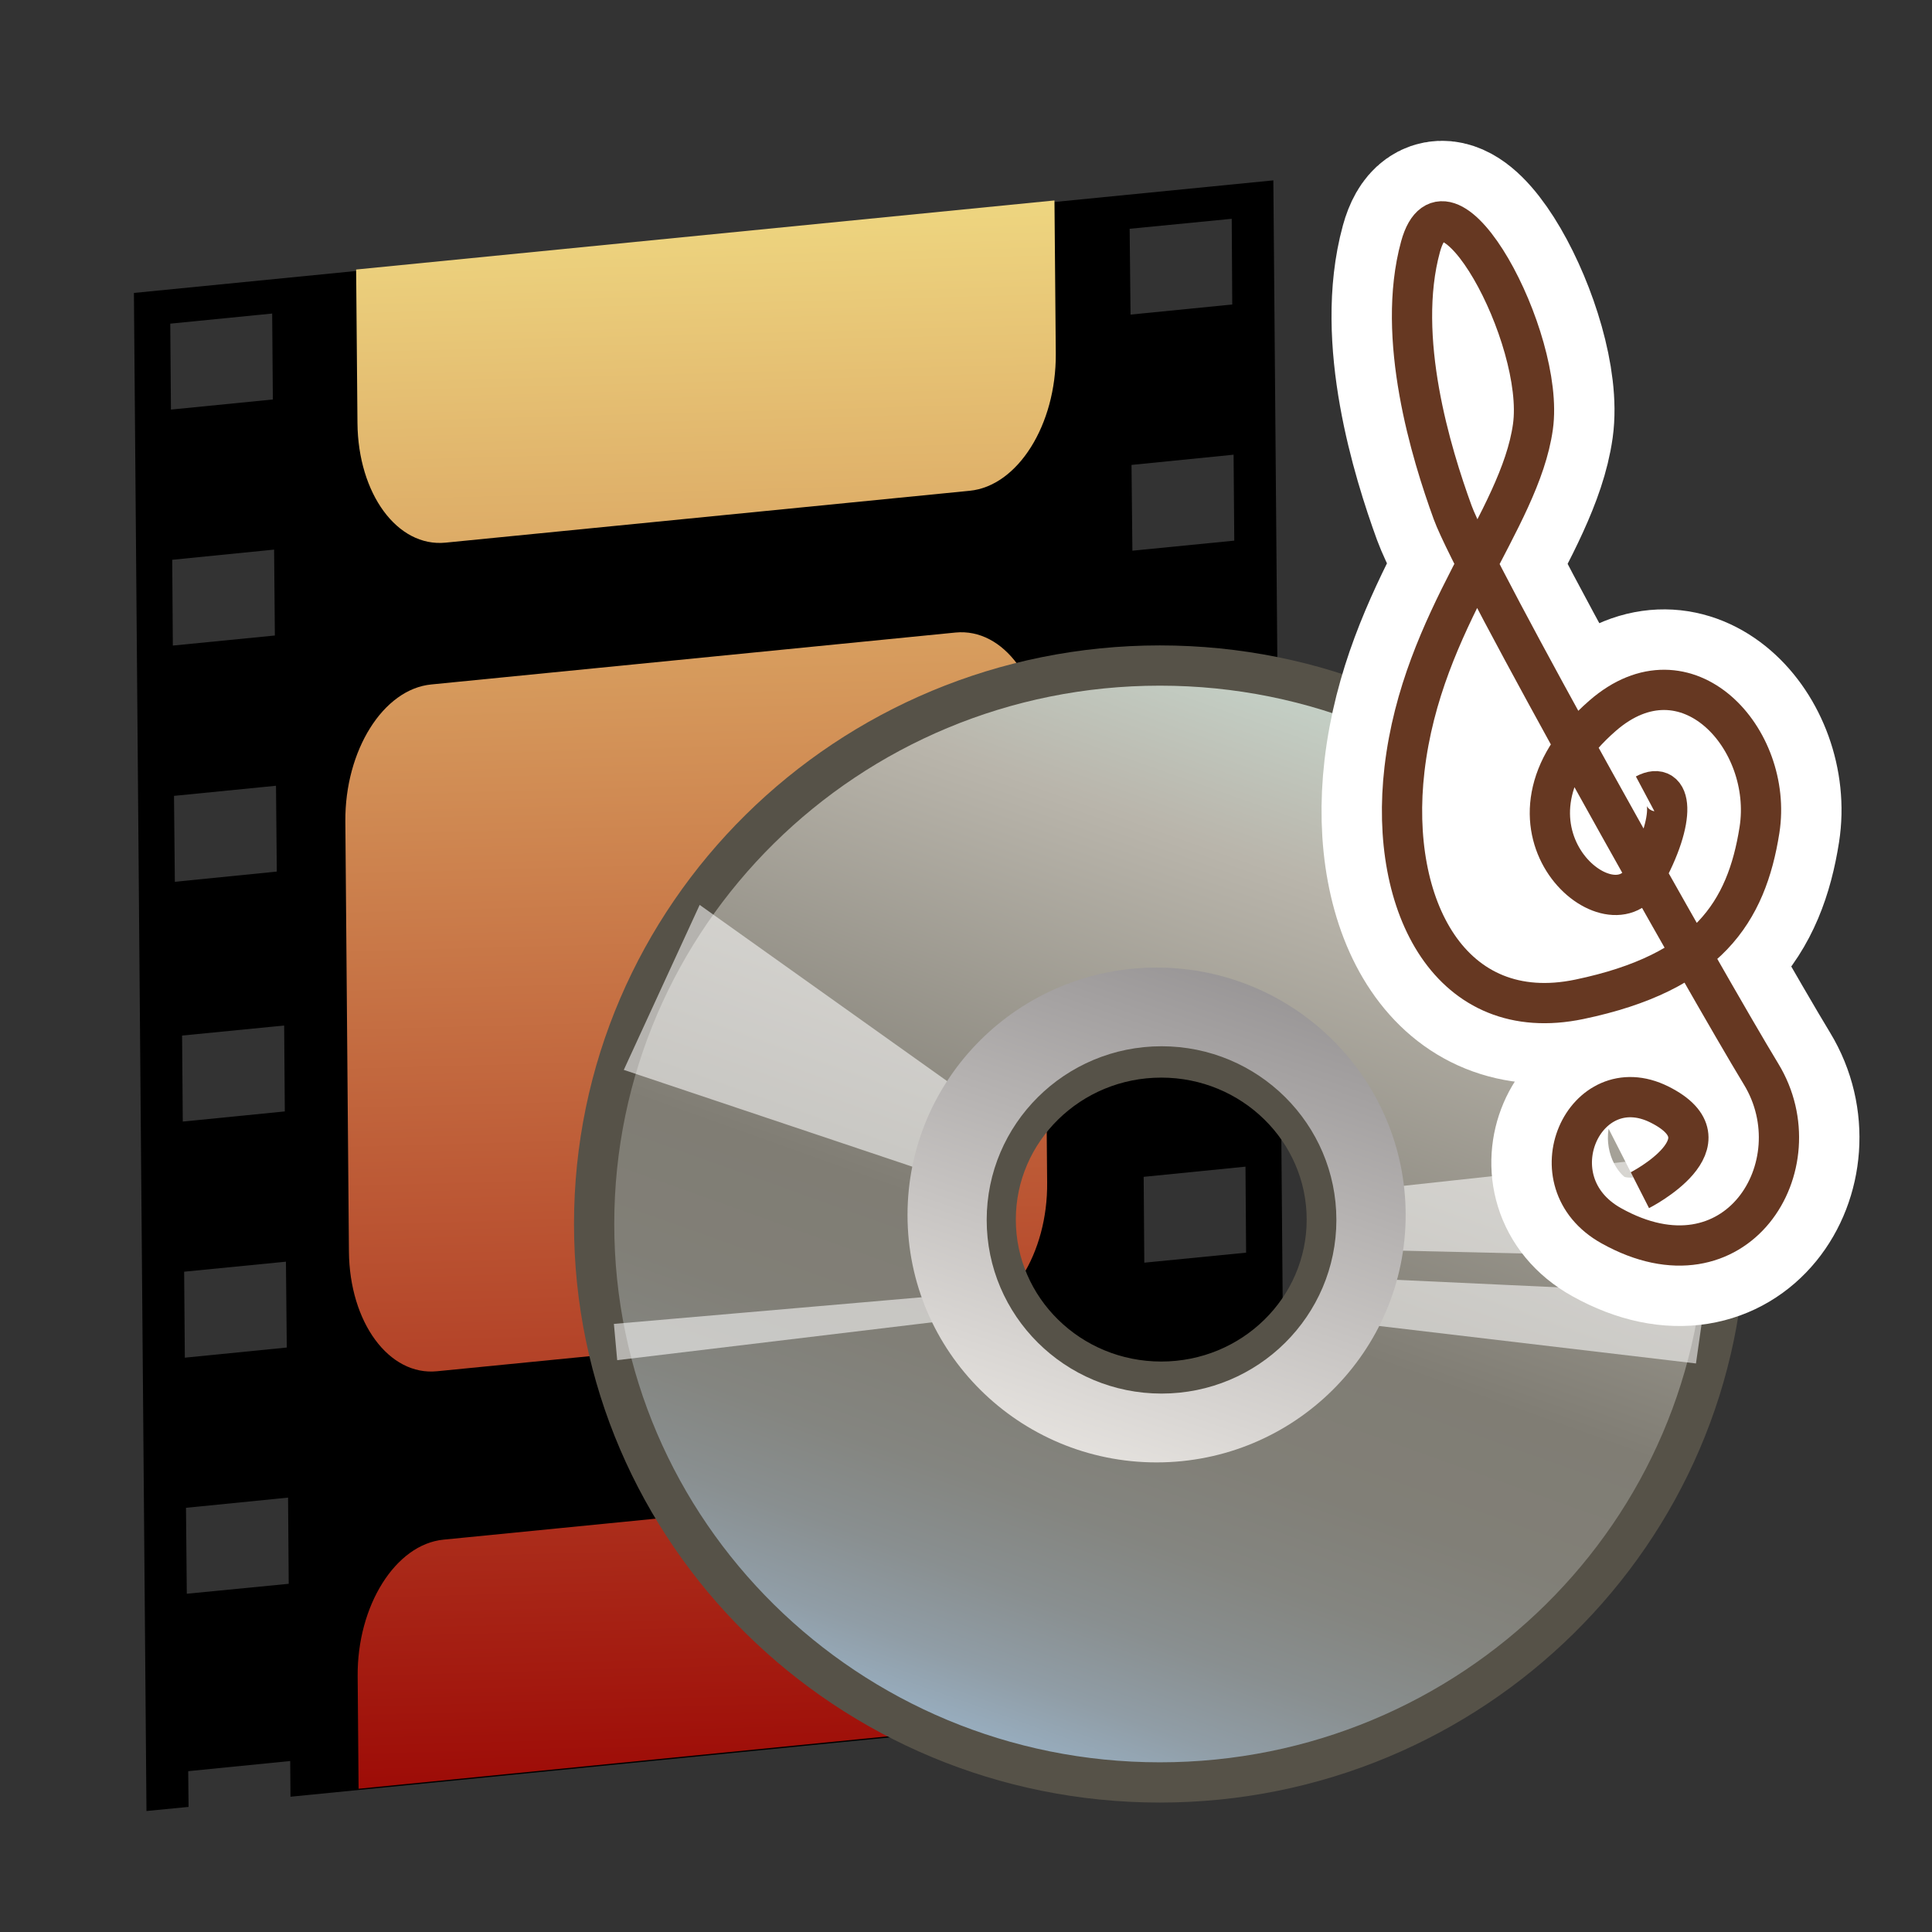 <?xml version="1.0" encoding="utf-8"?>
<!-- Generator: Adobe Illustrator 11.0, SVG Export Plug-In  -->
<!DOCTYPE svg PUBLIC "-//W3C//DTD SVG 1.0//EN"    "http://www.w3.org/TR/2001/REC-SVG-20010904/DTD/svg10.dtd">
<svg  xmlns="http://www.w3.org/2000/svg" xmlns:xlink="http://www.w3.org/1999/xlink" xmlns:a="http://ns.adobe.com/AdobeSVGViewerExtensions/3.0/"
	 width="32" height="32" viewBox="-3.327 -3.5 48 48" xml:space="preserve">
	<rect x="-3.327" y="-3.5" width="48" height="48" fill="#333333" stroke="none"/>
	<defs>
	</defs>
	<g>
		<path d="M0,3.778l0.312,37.716l1.046-0.102l-0.009-0.888l2.534-0.252l0.007,0.887l21.306-2.109
			l-0.013-0.888l2.537-0.246l0.007,0.882l0.896-0.088L28.309,0.981L0,3.778z M24.739,2.184l2.536-0.248
			l0.013,2.129l-2.527,0.251L24.739,2.184z M24.785,8.051l2.536-0.254l0.017,2.135l-2.531,0.25
			L24.785,8.051z M0.903,4.541l2.532-0.251l0.017,2.135L0.92,6.676L0.903,4.541z M0.952,10.408
			l2.531-0.253l0.019,2.134l-2.535,0.25L0.952,10.408z M1.017,18.408l-0.021-2.135l2.534-0.251
			l0.02,2.132L1.017,18.408z M3.846,35.849L1.314,36.096l-0.02-2.135l2.536-0.253L3.846,35.849z
			 M3.798,29.979l-2.533,0.252l-0.017-2.136l2.529-0.249L3.798,29.979z M3.749,24.113l-2.535,0.252
			l-0.017-2.137l2.536-0.249L3.749,24.113z M24.854,16.048l-0.015-2.132l2.527-0.252l0.021,2.131
			L24.854,16.048z M27.683,33.488l-2.529,0.251l-0.021-2.134l2.534-0.256L27.683,33.488z M27.632,27.622
			l-2.529,0.249l-0.016-2.133l2.53-0.253L27.632,27.622z M27.585,21.753l-2.534,0.249l-0.016-2.13
			l2.533-0.25L27.585,21.753z"/>
		<linearGradient id="XMLID_1_" gradientUnits="userSpaceOnUse" x1="13.433" y1="1.642" x2="14.558" y2="43.017">
			<stop  offset="0" style="stop-color:#EED680"/>
			<stop  offset="1" style="stop-color:#990000"/>
			<a:midPointStop  offset="0" style="stop-color:#EED680"/>
			<a:midPointStop  offset="0.5" style="stop-color:#EED680"/>
			<a:midPointStop  offset="1" style="stop-color:#990000"/>
		</linearGradient>
		<path fill="url(#XMLID_1_)" d="M22.689,25.877c0.02,1.76-0.939,3.286-2.132,3.406L7.533,30.568
			c-1.196,0.121-2.176-1.213-2.191-2.973L5.253,16.908c-0.013-1.763,0.941-3.288,2.136-3.403
			l13.025-1.29c1.195-0.115,2.171,1.217,2.184,2.98L22.689,25.877z"/>
		<linearGradient id="XMLID_2_" gradientUnits="userSpaceOnUse" x1="13.237" y1="1.647" x2="14.362" y2="43.022">
			<stop  offset="0" style="stop-color:#EED680"/>
			<stop  offset="1" style="stop-color:#990000"/>
			<a:midPointStop  offset="0" style="stop-color:#EED680"/>
			<a:midPointStop  offset="0.5" style="stop-color:#EED680"/>
			<a:midPointStop  offset="1" style="stop-color:#990000"/>
		</linearGradient>
		<path fill="url(#XMLID_2_)" d="M22.929,39.223l-0.024-2.783c-0.011-1.76-0.99-3.098-2.188-2.975
			L7.693,34.752c-1.194,0.116-2.152,1.645-2.134,3.402l0.023,2.787L22.929,39.223z"/>
		<linearGradient id="XMLID_3_" gradientUnits="userSpaceOnUse" x1="14.141" y1="1.623" x2="15.266" y2="42.998">
			<stop  offset="0" style="stop-color:#EED680"/>
			<stop  offset="1" style="stop-color:#990000"/>
			<a:midPointStop  offset="0" style="stop-color:#EED680"/>
			<a:midPointStop  offset="0.5" style="stop-color:#EED680"/>
			<a:midPointStop  offset="1" style="stop-color:#990000"/>
		</linearGradient>
		<path fill="url(#XMLID_3_)" d="M5.521,3.196L5.554,7.008c0.015,1.762,0.993,3.092,2.188,2.974l13.025-1.289
			c1.192-0.118,2.147-1.639,2.137-3.4l-0.033-3.813L5.521,3.196z"/>
		<g>
			<g>
				<path fill="none" stroke="#565248" d="M25.408,20.949c-3.237,0-5.859,2.568-5.859,5.737
					s2.622,5.737,5.859,5.737c3.236,0,5.86-2.568,5.86-5.737S28.644,20.949,25.408,20.949z
					 M25.524,30.827c-2.271,0-4.113-1.802-4.113-4.026c0-2.224,1.843-4.028,4.113-4.028
					c2.272,0,4.113,1.805,4.113,4.028C29.637,29.025,27.796,30.827,25.524,30.827z"/>
			</g>
		</g>
		<linearGradient id="XMLID_4_" gradientUnits="userSpaceOnUse" x1="30.163" y1="13.82" x2="20.607" y2="40.575">
			<stop  offset="0" style="stop-color:#C5D2C8"/>
			<stop  offset="0.163" style="stop-color:#B9B5AB"/>
			<stop  offset="0.539" style="stop-color:#807D74"/>
			<stop  offset="0.663" style="stop-color:#817F77"/>
			<stop  offset="0.753" style="stop-color:#848580"/>
			<stop  offset="0.833" style="stop-color:#898F90"/>
			<stop  offset="0.906" style="stop-color:#909DA6"/>
			<stop  offset="0.974" style="stop-color:#99B0C3"/>
			<stop  offset="1" style="stop-color:#9DB8D0"/>
			<a:midPointStop  offset="0" style="stop-color:#C5D2C8"/>
			<a:midPointStop  offset="0.5" style="stop-color:#C5D2C8"/>
			<a:midPointStop  offset="0.163" style="stop-color:#B9B5AB"/>
			<a:midPointStop  offset="0.5" style="stop-color:#B9B5AB"/>
			<a:midPointStop  offset="0.539" style="stop-color:#807D74"/>
			<a:midPointStop  offset="0.768" style="stop-color:#807D74"/>
			<a:midPointStop  offset="1" style="stop-color:#9DB8D0"/>
		</linearGradient>
		<path fill="url(#XMLID_4_)" d="M25.489,13.035c-7.763,0-14.055,6.211-14.055,13.874
			c0,7.663,6.292,13.875,14.055,13.875c7.762,0,14.055-6.212,14.055-13.875
			C39.543,19.247,33.25,13.035,25.489,13.035z M25.489,31.879c-2.78,0-5.035-2.225-5.035-4.97
			c0-2.744,2.255-4.97,5.035-4.97c2.779,0,5.034,2.226,5.034,4.97
			C30.523,29.654,28.268,31.879,25.489,31.879z"/>
		<path fill="none" stroke="#565248" d="M25.489,13.035c-7.763,0-14.055,6.211-14.055,13.874
			c0,7.663,6.292,13.875,14.055,13.875c7.762,0,14.055-6.212,14.055-13.875
			C39.543,19.247,33.25,13.035,25.489,13.035z M25.489,31.879c-2.78,0-5.035-2.225-5.035-4.97
			c0-2.744,2.255-4.97,5.035-4.97c2.779,0,5.034,2.226,5.034,4.97
			C30.523,29.654,28.268,31.879,25.489,31.879z"/>
		<g opacity="0.56">
			<g>
				<path fill="#FFFFFF" d="M12.171,23.081l8.216,2.756c0.168-0.642,0.447-1.236,0.82-1.763l-7.151-5.092
					L12.171,23.081z M11.925,29.392l0.082,0.901l8.595-1.033c-0.078-0.195-0.144-0.396-0.2-0.602
					L11.925,29.392z M30.968,26.024c0.087,0.385,0.136,0.784,0.136,1.194
					c0,0.116-0.01,0.23-0.018,0.345l8.132,0.189v-2.624L30.968,26.024z M30.643,29.409l8.166,0.966
					l0.245-1.722l-8.056-0.373C30.921,28.674,30.8,29.051,30.643,29.409z"/>
			</g>
		</g>
		<g>
			<g>
				
					<linearGradient id="XMLID_5_" gradientUnits="userSpaceOnUse" x1="30.074" y1="21.896" x2="25.266" y2="35.91" gradientTransform="matrix(1 0 0 1 -2.25 -2.25)">
					<stop  offset="0" style="stop-color:#928F90"/>
					<stop  offset="1" style="stop-color:#EBE8E4"/>
					<a:midPointStop  offset="0" style="stop-color:#928F90"/>
					<a:midPointStop  offset="0.5" style="stop-color:#928F90"/>
					<a:midPointStop  offset="1" style="stop-color:#EBE8E4"/>
				</linearGradient>
				<path fill="url(#XMLID_5_)" d="M25.408,20.539c-3.417,0-6.188,2.753-6.188,6.147
					c0,3.396,2.771,6.147,6.188,6.147c3.418,0,6.188-2.752,6.188-6.147
					C31.596,23.292,28.826,20.539,25.408,20.539z M25.532,31.123c-2.399,0-4.345-1.931-4.345-4.314
					c0-2.383,1.945-4.315,4.345-4.315c2.398,0,4.343,1.933,4.343,4.315
					C29.875,29.192,27.93,31.123,25.532,31.123z"/>
			</g>
		</g>
		<path fill="none" stroke="#FFFFFF" stroke-width="4" d="M37.416,26.07c0,0,2.349-1.196,0.487-2.128
			c-1.86-0.93-3.169,1.915-1.195,3.013c3.101,1.729,5.095-1.506,3.721-3.766
			c-1.373-2.259-7.134-12.496-7.665-13.958c-0.532-1.462-1.418-4.342-0.798-6.603
			c0.631-2.295,3.103,2.26,2.792,4.476c-0.329,2.342-2.753,4.757-3.191,8.508
			c-0.397,3.412,1.152,6.38,4.343,5.716c3.19-0.665,4.156-2.168,4.477-4.209
			c0.354-2.26-1.809-4.658-3.899-2.836c-3.104,2.703,0.177,5.539,1.018,4.032
			c0.843-1.506,0.71-2.437,0.045-2.083"/>
		<path fill="none" stroke="#663822" d="M37.416,26.07c0,0,2.349-1.196,0.487-2.128
			c-1.86-0.93-3.169,1.915-1.195,3.013c3.101,1.729,5.095-1.506,3.721-3.766
			c-1.373-2.259-7.134-12.496-7.665-13.958c-0.532-1.462-1.418-4.342-0.798-6.603
			c0.631-2.295,3.103,2.26,2.792,4.476c-0.329,2.342-2.753,4.757-3.191,8.508
			c-0.397,3.412,1.152,6.38,4.343,5.716c3.19-0.665,4.156-2.168,4.477-4.209
			c0.354-2.26-1.809-4.658-3.899-2.836c-3.104,2.703,0.177,5.539,1.018,4.032
			c0.843-1.506,0.71-2.437,0.045-2.083"/>
	</g>
</svg>
